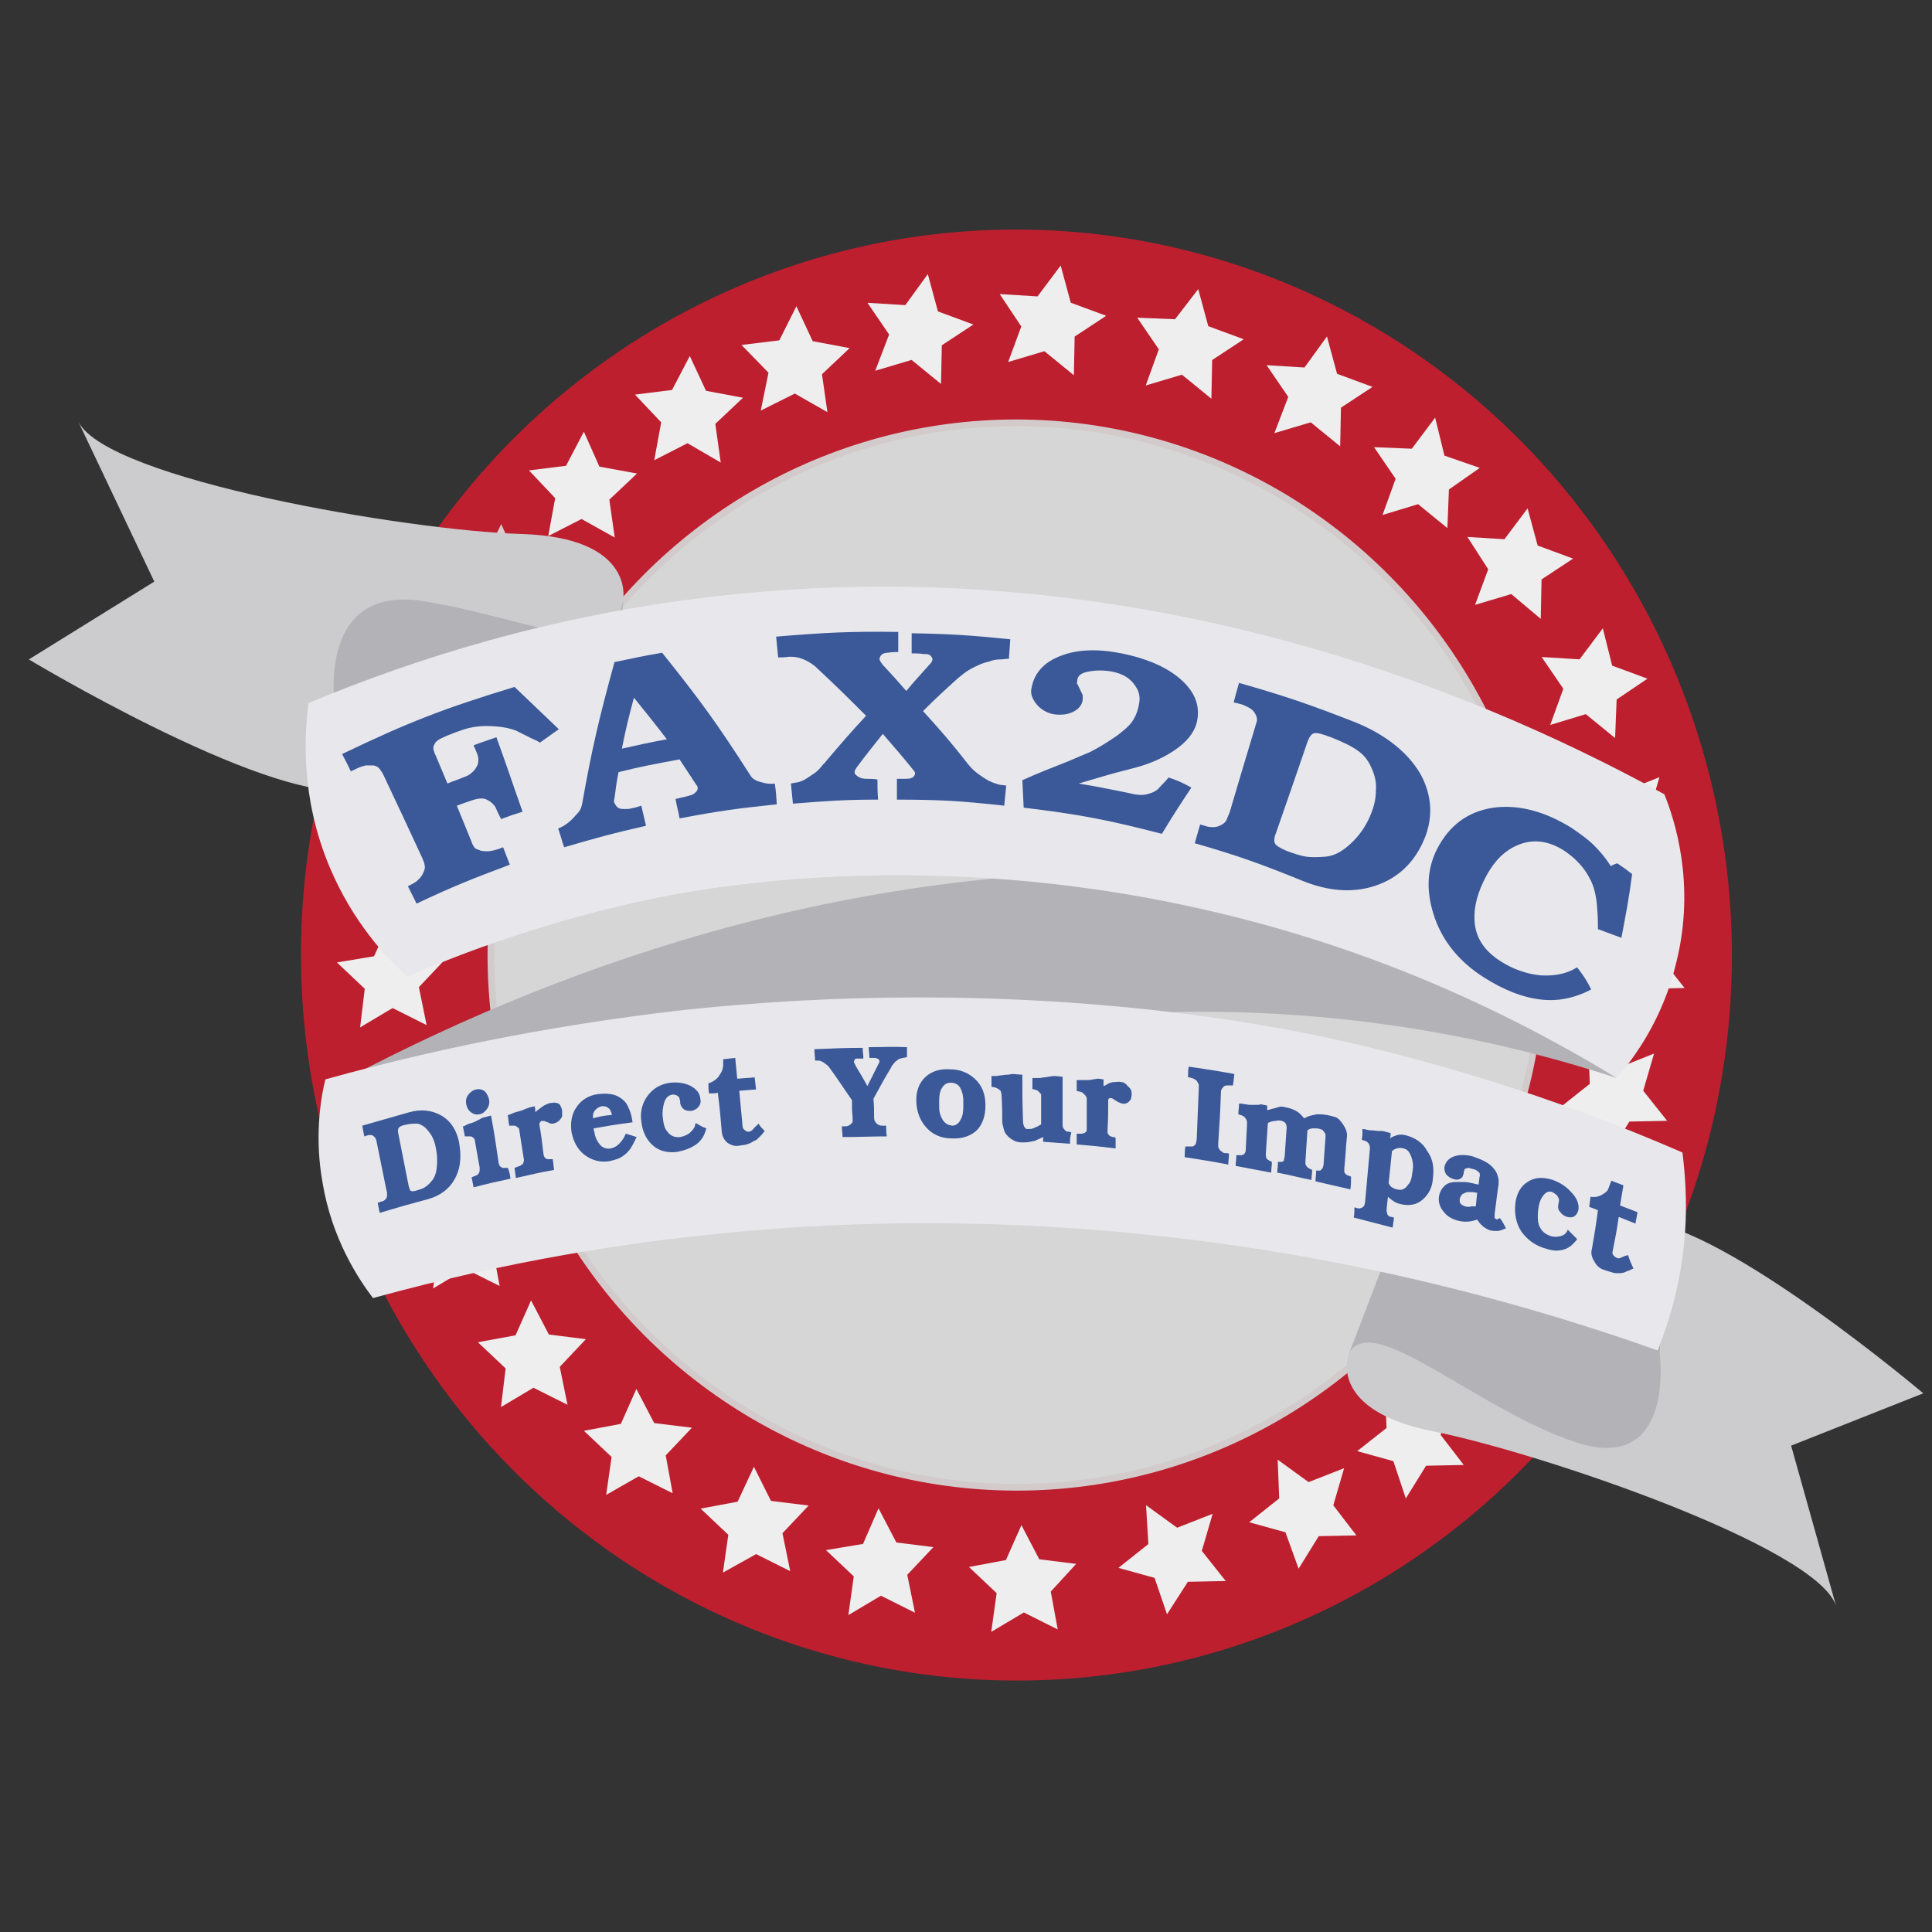 <?xml version="1.0" encoding="utf-8"?>
<!-- Generator: Adobe Illustrator 19.0.0, SVG Export Plug-In . SVG Version: 6.00 Build 0)  -->
<svg version="1.1" id="Layer_1" xmlns="http://www.w3.org/2000/svg" xmlns:xlink="http://www.w3.org/1999/xlink" x="0px" y="0px"
	 viewBox="-105 107 288 288" style="enable-background:new -105 107 288 288;" xml:space="preserve">
<rect x="-105" y="107" width="288" height="288" fill="#333333" stroke="none"/>
<style type="text/css">
	.st0{fill:#BD1F2F;stroke:#BD1F2F;stroke-miterlimit:10;}
	.st1{fill:#D6D6D6;stroke:#D3CBCB;stroke-miterlimit:10;}
	.st2{fill:#D8CCCC;stroke:#D7CCCC;stroke-miterlimit:10;}
	.st3{fill:#EEEEEE;stroke:#EEEEEE;stroke-miterlimit:10;}
	.st4{fill:#B3B3B7;}
	.st5{fill:#CCCCCE;}
	.st6{fill:#E8E8EC;}
	.st7{fill:#3B5999;}
</style>
<g>
	
		<ellipse transform="matrix(-3.083124e-002 -1 1 -3.083124e-002 -201.451 303.457)" class="st0" cx="46.4" cy="249.4" rx="107.6" ry="106.1"/>
	
		<ellipse transform="matrix(-3.083124e-002 -1 1 -3.083124e-002 -201.451 303.457)" class="st1" cx="46.4" cy="249.4" rx="79.3" ry="78.3"/>
</g>
<polygon class="st2" points="-38.7,279.9 -43.1,277.7 -47.3,280.1 -46.7,275.2 -50.3,271.8 -45.5,270.9 -43.4,266.3 -41.1,270.8 
	-36.3,271.4 -39.7,275 "/>
<polygon class="st2" points="134.5,284.2 133.1,289 136.2,292.9 131.3,293 128.6,297.2 127,292.5 122.3,291.2 126.2,288.1 
	126,283.1 130,286 "/>
<polygon class="st2" points="125.9,303.1 124.5,307.9 127.6,311.8 122.7,311.9 120,316.1 118.4,311.4 113.7,310.1 117.6,307 
	117.3,302 121.3,304.9 "/>
<polygon class="st2" points="-43.2,218.9 -42.3,214 -45.7,210.4 -40.8,209.8 -38.6,205.3 -36.5,209.9 -31.7,210.7 -35.3,214.1 
	-34.6,219.1 -38.8,216.7 "/>
<polygon class="st2" points="-49.6,239.2 -48.7,234.2 -52.1,230.7 -47.2,230.1 -45,225.6 -42.9,230.2 -38.1,231 -41.7,234.4 
	-41,239.4 -45.2,236.9 "/>
<polygon class="st2" points="-34.9,199.9 -34,195 -37.4,191.4 -32.5,190.8 -30.3,186.3 -28.2,190.9 -23.4,191.7 -27,195.1 
	-26.3,200.1 -30.5,197.7 "/>
<g>
	<polygon class="st3" points="-42.1,258.9 -46.5,256.7 -50.7,259.2 -50.1,254.2 -53.7,250.8 -48.9,250 -46.8,245.4 -44.5,249.8 
		-39.7,250.4 -43.1,254 	"/>
	<polygon class="st3" points="-31.2,297.8 -35.6,295.6 -39.8,298.1 -39.1,293.1 -42.7,289.7 -37.9,288.9 -35.9,284.3 -33.6,288.7 
		-28.8,289.3 -32.1,292.9 	"/>
	<polygon class="st3" points="-5.4,328.7 -9.8,326.5 -14,328.9 -13.3,324 -16.9,320.6 -12.1,319.7 -10.1,315.2 -7.8,319.6 
		-2.9,320.2 -6.3,323.8 	"/>
	<polygon class="st3" points="12.1,340.3 7.7,338.1 3.4,340.5 4.1,335.6 0.5,332.2 5.3,331.3 7.4,326.8 9.6,331.2 14.5,331.8 
		11.1,335.4 	"/>
	<polygon class="st3" points="30.7,346.5 26.3,344.3 22.1,346.8 22.8,341.8 19.2,338.4 24,337.6 26,333 28.3,337.4 33.1,338 
		29.7,341.6 	"/>
	<polygon class="st3" points="52,349 47.6,346.8 43.4,349.3 44.1,344.3 40.5,340.9 45.3,340 47.3,335.5 49.6,339.9 54.4,340.5 
		51.1,344.1 	"/>
	<polygon class="st3" points="-21.1,315.5 -25.5,313.3 -29.7,315.8 -29.1,310.8 -32.7,307.4 -27.8,306.5 -25.8,302 -23.5,306.4 
		-18.7,307 -22.1,310.6 	"/>
	<polygon class="st3" points="75,333.5 73.6,338.3 76.7,342.2 71.8,342.3 69.1,346.5 67.5,341.8 62.8,340.5 66.7,337.4 66.4,332.4 
		70.4,335.3 	"/>
	<polygon class="st3" points="94.6,326.7 93.2,331.5 96.2,335.4 91.3,335.5 88.7,339.7 87,335 82.3,333.7 86.2,330.6 86,325.6 
		90,328.5 	"/>
	<polygon class="st3" points="110.6,316.2 109.2,321 112.2,324.9 107.3,325 104.7,329.2 103.1,324.4 98.4,323.1 102.2,320.1 
		102,315.1 106,317.9 	"/>
	<polygon class="st3" points="140.8,264.9 139.4,269.7 142.5,273.6 137.6,273.7 135,277.9 133.3,273.2 128.6,271.9 132.5,268.8 
		132.3,263.8 136.3,266.7 	"/>
	<polygon class="st3" points="143.4,245.1 142,249.9 145.1,253.8 140.2,253.9 137.5,258.1 135.9,253.4 131.2,252.1 135.1,249 
		134.8,244 138.8,246.9 	"/>
	<polygon class="st3" points="141.6,223.7 140.2,228.5 143.3,232.4 138.4,232.5 135.7,236.7 134.1,232 129.4,230.7 133.3,227.6 
		133,222.6 137.1,225.5 	"/>
	<polygon class="st3" points="125.8,205.5 130.7,205.8 133.7,201.8 134.9,206.6 139.5,208.3 135.5,211 135.3,216 131.5,212.9 
		126.9,214.3 128.6,209.6 	"/>
	<polygon class="st3" points="114.7,187.6 119.5,187.9 122.5,183.9 123.8,188.7 128.4,190.4 124.3,193.1 124.2,198.2 120.4,195 
		115.7,196.4 117.4,191.8 	"/>
	<polygon class="st3" points="100.8,174.2 105.7,174.4 108.7,170.4 109.9,175.3 114.5,176.9 110.5,179.7 110.3,184.7 106.5,181.6 
		101.9,183 103.6,178.3 	"/>
	<polygon class="st3" points="65.5,154.9 70.4,155.1 73.4,151.2 74.7,156 79.3,157.7 75.2,160.4 75.1,165.4 71.3,162.3 66.6,163.7 
		68.3,159 	"/>
	<polygon class="st3" points="45,151.4 49.9,151.7 52.9,147.7 54.2,152.5 58.8,154.2 54.7,156.9 54.6,161.9 50.8,158.8 46.1,160.2 
		47.8,155.6 	"/>
	<polygon class="st3" points="25.3,152.7 30.2,153 33.1,149 34.4,153.8 39,155.5 34.9,158.2 34.8,163.2 31,160.1 26.3,161.5 
		28.1,156.8 	"/>
	<polygon class="st3" points="84.8,162 89.7,162.3 92.6,158.3 93.9,163.1 98.5,164.8 94.4,167.5 94.3,172.5 90.5,169.4 85.8,170.8 
		87.6,166.1 	"/>
	<polygon class="st3" points="9.1,167.3 10.1,162.4 6.6,158.8 11.5,158.2 13.7,153.8 15.8,158.3 20.6,159.2 17,162.6 17.7,167.5 
		13.5,165.1 	"/>
	<polygon class="st3" points="-22.6,186 -21.7,181.1 -25.1,177.5 -20.3,176.9 -18,172.5 -16,177 -11.1,177.9 -14.7,181.3 -14,186.2 
		-18.3,183.8 	"/>
	<polygon class="st3" points="-6.8,174.7 -5.9,169.8 -9.3,166.2 -4.5,165.6 -2.2,161.2 -0.1,165.7 4.7,166.6 1.1,170 1.8,175 
		-2.5,172.5 	"/>
</g>
<g>
	<path class="st4" d="M90.4,238.2c-5.7-0.6-11.6-1-17.6-1.2c-52.2-1.7-96.5,14.8-128.6,32.1c5.3,8,10.5,16.1,15.8,24.1
		c12.1-6.5,24.3-13,36.4-19.5c15-6.4,40.2-14.9,72.3-15.8c29-0.8,52.4,4.9,67.3,9.8c-7.8-7.2-15.5-14.3-23.3-21.5
		C105.3,243.5,97.9,240.8,90.4,238.2z"/>
	<path class="st5" d="M-12.1,196.3c0,0,1.7-9.2-15.2-9.7s-61.6-8.1-66-16.7l11.3,23.8l-18.7,11.6c0,0,34.6,20.8,47.5,19.5
		s33.6-12.3,33.6-12.3L-12.1,196.3z"/>
	<path class="st4" d="M-55,213.1c0,0-3.3-19,13-16.5c16.3,2.6,28.4,9.7,29.9-0.3l-2.2,35l-44-16L-55,213.1z"/>
	<path class="st6" d="M-59,211.8c-0.6,4.4-1.3,14,3.2,24.6c3.4,8,8.3,13.3,11.5,16.2c8.3-3.6,21-8.4,36.9-11.7
		c8.9-1.8,48.7-9.2,96.9,5.7c11.7,3.6,28.2,9.9,46.5,21.1c2.6-3,6.9-8.8,8.9-17.3c2.9-11.7-0.3-21.3-1.8-25
		C120.5,213,67.6,188,0.8,196C-23.1,198.8-43.2,205.2-59,211.8z"/>
	<g>
		<g>
			<path class="st7" d="M-21.7,215.7c-1.1,0.8-1.7,1.2-2.8,2c-0.5-0.3-0.7-0.4-1.2-0.6c-1-0.5-1.8-0.9-2.4-1.2
				c-0.8-0.3-1.7-0.5-2.8-0.6c-1.1-0.1-2.1-0.1-2.9,0c-0.9,0.1-1.8,0.3-2.8,0.7c-0.7,0.2-1,0.4-1.6,0.6c-0.5,0.2-0.9,0.4-1.3,0.6
				c-0.3,0.2-0.6,0.4-0.7,0.7c-0.2,0.3-0.2,0.5-0.2,0.7s0.1,0.4,0.2,0.7c0,0.1,0.1,0.2,0.1,0.2c0.7,1.7,1.1,2.6,1.8,4.3
				c0.9-0.4,1.4-0.5,2.3-0.9c0.6-0.2,1-0.4,1.3-0.7c0.3-0.2,0.6-0.6,0.8-1c0.2-0.3,0.2-0.7,0.2-1.1s-0.2-0.8-0.4-1.3
				c-0.1-0.3-0.2-0.4-0.3-0.7c1.3-0.5,2-0.7,3.4-1.2c1.6,4.4,2.3,6.6,3.9,11.1c-1.3,0.4-1.9,0.6-3.2,1.1c-0.2-0.4-0.3-0.6-0.5-1
				s-0.3-0.8-0.5-1c-0.3-0.4-0.8-0.8-1.4-1c-0.3-0.1-0.7-0.1-1.2,0s-1,0.3-1.6,0.5s-0.8,0.3-1.4,0.5c0.9,2.2,1.3,3.2,2.2,5.4
				c0.1,0.4,0.3,0.6,0.4,0.8c0.1,0.2,0.4,0.3,0.7,0.4c0.4,0.2,0.9,0.2,1.3,0.2c0.3,0,0.8-0.1,1.5-0.3c0.3-0.1,0.5-0.2,0.8-0.3
				c0.4,1,0.6,1.6,1,2.6c-5.6,2.1-8.4,3.2-13.9,5.8c-0.5-1-0.8-1.6-1.3-2.6c0.2-0.1,0.4-0.2,0.6-0.3c0.8-0.4,1.4-1,1.7-1.7
				c0.2-0.4,0.3-0.8,0.2-1.1c0-0.3-0.2-0.7-0.4-1.2c-2.3-5-3.5-7.5-5.8-12.4c-0.2-0.4-0.4-0.6-0.6-0.9c-0.2-0.2-0.6-0.4-0.9-0.4
				c-0.4,0-0.7,0-1.1,0c-0.3,0.1-0.8,0.2-1.4,0.5c-0.3,0.2-0.5,0.2-0.8,0.4c-0.5-1.1-0.8-1.6-1.3-2.6c10-4.8,15.2-6.8,25.7-10
				C-25.6,212-24.3,213.2-21.7,215.7z"/>
			<path class="st7" d="M10.8,226.9c-5.8,0.6-8.7,1-14.5,2.1c-0.2-1.2-0.4-1.7-0.6-2.9c0.5-0.1,0.8-0.2,1.3-0.3
				c0.4-0.1,0.8-0.2,1.1-0.3c0.3-0.1,0.5-0.3,0.7-0.5c0.2-0.2,0.2-0.4,0.2-0.6c0-0.1-0.1-0.3-0.2-0.4c-1-1.5-1.5-2.3-2.5-3.8
				c-3.7,0.7-5.5,1-9.1,1.9c-0.3,1.6-0.4,2.3-0.6,3.9c-0.1,0.3-0.1,0.6,0,0.7c0.1,0.2,0.2,0.4,0.4,0.6c0.2,0.2,0.5,0.3,1,0.3
				s0.8,0,1.1-0.1c0.6-0.1,0.9-0.2,1.5-0.4c0.3,1.2,0.4,1.8,0.7,3c-4.9,1.1-7.4,1.8-12.2,3.2c-0.4-1.1-0.5-1.7-0.9-2.8
				c0.8-0.3,1.5-0.8,2.1-1.4c0.4-0.4,0.7-0.8,1-1.1c0.3-0.4,0.4-0.8,0.5-1.3c1.5-8.4,2.5-12.6,4.8-21c2.8-0.6,4.2-0.9,7.1-1.4
				c5.7,7.1,8.3,10.7,13.1,18.2c0.2,0.3,0.4,0.6,0.7,0.7c0.2,0.2,0.6,0.3,1,0.4c0.6,0.2,1.3,0.3,2,0.2
				C10.7,225.1,10.7,225.7,10.8,226.9z M-5.6,217.2c-1.9-2.5-2.9-3.7-4.9-6.2c-0.8,3-1.2,4.6-1.8,7.6C-9.6,218-8.3,217.7-5.6,217.2z
				"/>
			<path class="st7" d="M44.7,227.1c-6.4-0.7-9.6-0.9-16-0.9c0-1.2,0-1.9,0-3.1c0.5,0,0.8,0,1.3,0c0.6,0,1.1-0.1,1.3-0.5
				c0.1-0.1,0.1-0.2,0.1-0.3c0-0.1,0-0.2-0.1-0.3s-0.2-0.3-0.3-0.4c-1.7-2.1-2.6-3.1-4.4-5.2c-1.6,2-2.4,3-3.9,5
				c-0.2,0.3-0.3,0.5-0.3,0.7c0,0.1,0,0.3,0.1,0.3c0.4,0.5,1,0.7,1.7,0.7c0.6,0,1,0,1.6,0.1c0,1.2,0,1.8,0.1,3
				c-5.1,0-7.6,0.2-12.7,0.6c-0.1-1.2-0.2-1.8-0.3-3c0.4-0.1,0.6-0.1,1.1-0.2c0.3-0.1,0.6-0.2,0.8-0.3c0.2-0.1,0.7-0.4,1.4-0.9
				c0.5-0.3,0.9-0.7,1.3-1.2c0.2-0.3,0.5-0.5,0.7-0.8c2.3-2.7,3.5-4.1,5.9-6.7c-2.8-2.8-4.2-4.2-7.2-7c-0.2-0.2-0.4-0.4-0.7-0.6
				c-0.4-0.3-0.9-0.6-1.4-0.8c-0.5-0.2-0.8-0.3-1-0.3c-0.3-0.1-0.7-0.1-1.2-0.1c-0.6,0.1-1,0.1-1.6,0.1c-0.1-1.2-0.2-1.8-0.3-3.1
				c7.3-0.6,10.9-0.8,18.2-0.7c0,1.2,0,1.8,0,3c-0.6,0-0.9,0-1.5,0.1c-0.6,0-1,0.2-1.2,0.6c0,0.1-0.1,0.2-0.1,0.3
				c0,0.2,0.1,0.3,0.2,0.5c0,0,0.1,0.1,0.2,0.3c1.5,1.6,2.2,2.4,3.6,4c1.4-1.7,2.2-2.5,3.7-4.2c0.1-0.2,0.2-0.3,0.2-0.5
				c0-0.1,0-0.2-0.1-0.3c-0.1-0.2-0.2-0.3-0.4-0.4s-0.5-0.1-0.8-0.1c-0.7-0.1-1.1-0.1-1.8-0.1c0-1.2,0-1.8,0-3
				c5.9,0.1,8.8,0.3,14.7,0.9c-0.1,1.2-0.1,1.8-0.2,2.9c-0.5,0-0.8,0.1-1.3,0.1c-0.6,0-1.1,0.1-1.6,0.3c-0.4,0.1-0.8,0.2-1.3,0.4
				c-0.7,0.3-1.3,0.6-1.8,0.9c-0.5,0.3-1,0.7-1.6,1.2c-2.1,1.9-3.2,2.9-5.2,4.9c2.8,3.1,4.2,4.7,6.7,7.9c0.4,0.5,0.8,0.9,1.3,1.3
				c0.4,0.3,0.8,0.6,1.3,0.9c0.6,0.4,1.4,0.7,2.2,0.9c0.4,0,0.6,0.1,0.9,0.1C44.9,225.2,44.8,225.9,44.7,227.1z"/>
			<path class="st7" d="M72.6,224.4c-1.8,2.7-2.7,4.1-4.4,6.9c-8.1-2.1-12.3-2.9-20.6-3.9c-0.1-1.6-0.1-2.4-0.2-4.1
				c2.7-1.2,4-1.7,6.8-2.8c1.2-0.5,2.3-1,3.3-1.4c1.4-0.7,2.8-1.6,4.1-2.5c0.9-0.7,1.6-1.3,2-1.8c0.6-0.8,1-1.7,1.2-2.9
				c0.2-1,0-1.9-0.6-2.7c-0.7-1.1-1.9-1.8-3.5-2.1c-1.2-0.2-2.3-0.2-3.4,0c-1.1,0.2-1.6,0.6-1.7,1.2c0,0.2,0,0.4-0.1,0.5
				c0.3,0.5,0.4,0.8,0.7,1.4c0.1,0.2,0.2,0.4,0.2,0.5c0,0.2,0,0.3,0,0.6c-0.1,0.8-0.6,1.4-1.4,1.8c-0.8,0.4-1.7,0.5-2.7,0.4
				s-1.9-0.6-2.6-1.3c-0.7-0.8-1-1.5-1-2.2c0.3-2.5,1.8-4.3,4.6-5.3c2.4-0.9,5.4-1,8.9-0.3s6.4,1.9,8.5,3.6c2.4,2,3.3,4.2,2.7,6.7
				c-0.4,1.6-1.6,3-3.4,4.2c-1.8,1.2-3.9,2.1-6.4,2.7c-3.2,0.8-4.7,1.3-7.8,2.2c3,0.5,4.4,0.8,7.4,1.4c0.8,0.2,1.4,0.3,1.9,0.3
				s1-0.1,1.5-0.3c0.4-0.1,0.6-0.3,0.8-0.4c0.2-0.1,0.4-0.4,0.7-0.7c0.5-0.5,0.7-0.7,1.1-1.2C70.7,223.4,71.3,223.7,72.6,224.4z"/>
			<path class="st7" d="M107,232.8c-1.6,3.3-4.1,5.4-7.5,6.4c-3.2,0.9-6.5,0.6-10.1-0.8c-6.4-2.6-9.7-3.8-16.3-5.7
				c0.3-1.1,0.5-1.7,0.8-2.8c0.3,0.1,0.4,0.1,0.7,0.2c0.5,0.2,1,0.2,1.3,0.2c0.4,0,0.7-0.1,1.1-0.3c0.4-0.2,0.6-0.4,0.8-0.7
				c0.1-0.3,0.3-0.7,0.5-1.2c1.6-5.4,2.4-8.1,4-13.4c0.2-0.5,0-1.1-0.4-1.6c-0.2-0.3-0.5-0.5-0.9-0.7s-0.8-0.4-1.3-0.5
				c-0.3-0.1-0.5-0.1-0.8-0.2c0.3-1.2,0.5-1.8,0.8-2.9c7,2,10.5,3.2,17.4,5.9c4.4,1.8,7.7,4.4,9.6,7.6
				C108.6,225.7,108.7,229.3,107,232.8z M99.5,221.6c-0.5-1.2-1.2-2.1-2.1-2.7c-0.8-0.6-2.2-1.3-4-2c-1.3-0.5-2.1-0.7-2.5-0.6
				s-0.7,0.5-1,1.3c-1.9,5.5-2.8,8.2-4.7,13.6c-0.3,0.7-0.3,1.3-0.1,1.6s0.7,0.6,1.6,1c1.3,0.5,2.3,0.8,3,0.9c0.7,0.1,1.7,0.1,2.9,0
				c1.2-0.1,2.4-0.7,3.7-1.9s2.3-2.6,3-4.3c0.5-1.2,0.8-2.4,0.8-3.6C100.2,223.8,100,222.7,99.5,221.6z"/>
			<path class="st7" d="M132.2,254.5c-2.5,1.3-5,1.8-7.5,1.5c-2.7-0.3-5.5-1.4-8.5-3.3c-3.6-2.3-6-5.2-7.3-8.8
				c-1.3-3.7-1.3-7.1,0.3-10.3c1.8-3.5,4.5-5.6,8.4-6.2c3.7-0.5,7.7,0.5,11.8,3.1c1.3,0.9,2.4,1.7,3.2,2.5c0.8,0.8,1.7,1.8,2.5,3.1
				c0.4-0.2,0.6-0.3,1-0.4c0.9,0.6,1.3,0.9,2.2,1.6c-0.5,3.8-0.9,5.8-1.6,9.5c-1.4-0.5-2.1-0.8-3.5-1.3c0-1.2,0-1.7-0.1-2.9
				c-0.1-1.8-0.4-3.4-1.2-4.8c-0.8-1.5-2-2.8-3.6-3.9c-2.4-1.6-4.8-1.9-7.1-0.9c-1.9,0.8-3.4,2.3-4.6,4.5c-1.3,2.4-1.9,4.6-1.8,6.6
				c0.1,2.6,1.4,4.6,3.9,6.2c1.9,1.2,3.9,1.9,6,2.1c2,0.1,3.8-0.2,5.4-1.2C131.1,252.5,131.5,253.1,132.2,254.5z"/>
		</g>
	</g>
	<g>
		<g>
			<path class="st5" d="M96,309c0,0-3.1,8.3,12.8,11.4c15.9,3.2,57.1,17.2,59.9,26l-6.7-23.9l19.7-7.8c0,0-29.3-24.8-41.9-25.7
				s-34,6.1-34,6.1L96,309z"/>
			<path class="st4" d="M142.4,308.6c0,0,2.5,18.3-12.5,13.4c-15-5-30.8-20.1-33.9-13l10.9-28.4l36.2,17.9L142.4,308.6z"/>
		</g>
		<path class="st6" d="M-56.5,267.9c-0.8,3.3-1.6,8.9-0.4,15.5c1.4,8.3,5.3,14.2,7.5,17.1c20.4-5.6,38.2-8.3,51.6-9.6
			c16.5-1.7,50.7-3.8,92.9,4.5c19.4,3.8,35.4,8.8,47,12.9c1.7-4.2,3.6-10.3,4.1-17.8c0.3-4.5,0-8.4-0.4-11.7
			c-20-8.7-38-13.8-52-16.9c-8.6-1.9-47-9.9-98.1-4.2C-19.5,259.5-37.1,262.5-56.5,267.9z"/>
		<g>
			<g>
				<path class="st7" d="M-36.5,277.7c0.3,2,0.1,3.7-0.8,5.2c-0.8,1.4-2.1,2.3-3.7,2.8c-3,0.8-4.4,1.2-7.4,2.1
					c-0.1-0.6-0.2-0.9-0.3-1.5c0.1,0,0.2-0.1,0.3-0.1c0.2-0.1,0.4-0.1,0.6-0.2c0.1-0.1,0.3-0.2,0.4-0.4c0.1-0.2,0.1-0.4,0.1-0.5
					c0-0.2,0-0.4-0.1-0.7c-0.6-3-0.9-4.4-1.5-7.4c-0.1-0.3-0.2-0.5-0.5-0.7c-0.1-0.1-0.3-0.1-0.4-0.1c-0.2,0-0.3,0-0.6,0.1
					c-0.1,0-0.2,0.1-0.3,0.1c-0.1-0.6-0.2-1-0.3-1.6c2.8-0.8,4.2-1.2,7-2c1.8-0.5,3.4-0.3,4.8,0.5
					C-37.8,274.1-36.8,275.6-36.5,277.7z M-41.6,275.1c-0.5-0.4-0.9-0.6-1.3-0.6c-0.4,0-1,0-1.8,0.2c-0.5,0.1-0.8,0.3-0.9,0.5
					c-0.1,0.2-0.1,0.5,0,0.9c0.6,3,0.9,4.6,1.5,7.6c0.1,0.4,0.2,0.7,0.3,0.8s0.4,0.1,0.8,0c0.6-0.2,1-0.3,1.3-0.5s0.6-0.4,1-0.9
					c0.4-0.4,0.7-1.1,0.8-2c0.1-0.9,0.1-1.8-0.1-2.8c-0.1-0.7-0.3-1.3-0.6-1.9C-40.9,275.9-41.2,275.5-41.6,275.1z"/>
				<path class="st7" d="M-28.9,282.7c-2.2,0.5-3.3,0.7-5.5,1.3c-0.1-0.6-0.2-0.9-0.3-1.5c0.2-0.1,0.3-0.1,0.5-0.2
					c0.2-0.1,0.3-0.1,0.4-0.2s0.2-0.2,0.2-0.3c0.1-0.1,0.1-0.3,0.1-0.4c0-0.1,0-0.3,0-0.4c-0.3-1.5-0.4-2.3-0.7-3.9
					c0-0.3-0.2-0.5-0.4-0.6c-0.1-0.1-0.2-0.1-0.3-0.1c-0.1,0-0.2,0-0.4,0c-0.2,0-0.2,0-0.4,0c-0.1-0.6-0.2-0.9-0.3-1.5
					c0.2,0,0.3-0.1,0.5-0.2c0.2-0.1,0.4-0.2,0.8-0.3c0.4-0.1,0.7-0.3,0.9-0.4c0.3-0.1,0.5-0.3,0.8-0.4c0.5-0.1,0.7-0.2,1.2-0.3
					c0.5,2.7,0.7,4.1,1.1,6.8c0,0.3,0.1,0.4,0.1,0.5c0,0.1,0.1,0.2,0.2,0.3s0.2,0.1,0.3,0.2c0.1,0,0.2,0,0.4,0c0.2,0,0.3,0,0.4,0
					C-29,281.8-29,282.1-28.9,282.7z M-32.1,270.9c0.1,0.5,0,1-0.3,1.4s-0.6,0.7-1.1,0.8c-0.5,0.1-0.9,0-1.3-0.3s-0.6-0.7-0.7-1.2
					s0-1,0.3-1.4c0.3-0.4,0.7-0.7,1.2-0.8s0.9,0,1.3,0.3C-32.4,270.1-32.2,270.4-32.1,270.9z"/>
				<path class="st7" d="M-21.2,272.7c0,0.3,0,0.5,0,0.7c-0.1,0.2-0.2,0.4-0.4,0.6c-0.1,0.1-0.2,0.2-0.4,0.3
					c-0.1,0.1-0.3,0.1-0.5,0.2c-0.1,0-0.2,0-0.3,0c-0.1,0-0.2,0-0.3-0.1c-0.3-0.1-0.5-0.2-0.8-0.3c-0.1,0-0.2,0-0.3,0h-0.1
					c0,0-0.1,0-0.1,0.1c-0.1,0.1-0.2,0.2-0.2,0.4c0.3,1.7,0.4,2.6,0.6,4.3c0,0.2,0.1,0.4,0.1,0.5c0.1,0.1,0.2,0.3,0.3,0.3
					c0.1,0.1,0.2,0.1,0.3,0.1c0.1,0,0.2,0,0.3,0c0.2,0,0.2,0,0.4,0c0.1,0.6,0.1,1,0.2,1.6c-2.3,0.4-3.4,0.7-5.7,1.2
					c-0.1-0.6-0.1-0.9-0.2-1.5c0.2-0.1,0.3-0.1,0.5-0.2c0.1,0,0.2-0.1,0.3-0.1c0.1,0,0.1-0.1,0.3-0.2s0.2-0.2,0.2-0.3
					c0.1-0.1,0.1-0.3,0.1-0.4c-0.3-1.8-0.4-2.7-0.7-4.5c0-0.1,0-0.2-0.1-0.2c0-0.1-0.1-0.1-0.2-0.2c-0.1-0.1-0.2-0.1-0.3-0.2
					c-0.1,0-0.3,0-0.5,0s-0.2,0-0.4,0c-0.1-0.6-0.1-0.9-0.2-1.6c0.2,0,0.4-0.1,0.6-0.2c0.2-0.1,0.5-0.2,0.9-0.3s0.7-0.2,0.9-0.3
					c0.2-0.1,0.5-0.2,0.8-0.3s0.5-0.1,0.8-0.2c0.1,0.4,0.1,0.6,0.1,0.9c0.2-0.2,0.3-0.3,0.6-0.5c0.3-0.2,0.6-0.5,0.9-0.6
					c0.4-0.2,0.7-0.3,1-0.3c0.4-0.1,0.8,0,1.1,0.2C-21.4,271.9-21.2,272.3-21.2,272.7z"/>
				<path class="st7" d="M-10.1,276.5c-0.2,0.4-0.3,0.6-0.5,1c-0.4,0.8-0.9,1.4-1.5,1.8c-0.5,0.4-1.2,0.6-2.1,0.8
					c-1.3,0.2-2.5-0.1-3.6-0.9s-1.7-2-2-3.4c-0.2-1.4,0-2.7,0.7-3.7c0.7-1.1,1.8-1.8,3.2-2c0.9-0.1,1.7-0.1,2.4,0.1
					c0.7,0.2,1.3,0.6,1.8,1.2c0.2,0.3,0.4,0.7,0.6,1.2s0.3,1.1,0.4,1.7c-2.3,0.3-3.5,0.5-5.8,0.9c0,0.2,0,0.3,0.1,0.5
					c0.1,0.8,0.4,1.4,0.8,1.9s1,0.7,1.6,0.6c0.5-0.1,0.9-0.3,1.3-0.7c0.3-0.3,0.6-0.7,0.8-1.1c0.1-0.2,0.1-0.3,0.2-0.4
					C-11,276.2-10.7,276.3-10.1,276.5z M-13.8,273.2c0-0.1,0-0.2-0.1-0.4c-0.1-0.3-0.2-0.5-0.5-0.7s-0.6-0.2-0.9-0.2
					c-0.3,0.1-0.6,0.2-0.9,0.5c-0.2,0.2-0.4,0.5-0.4,0.9c0,0.1,0,0.2,0,0.4C-15.5,273.4-14.9,273.3-13.8,273.2z"/>
				<path class="st7" d="M0.3,275.2c-0.1,0.2-0.1,0.4-0.2,0.6c-0.3,0.9-0.9,1.6-1.8,2.1c-0.7,0.4-1.4,0.6-2.3,0.8
					c-1.4,0.2-2.6-0.1-3.5-0.8c-1-0.8-1.7-2-1.9-3.7c-0.2-1.4,0.1-2.7,0.9-3.8c0.8-1.1,1.9-1.8,3.4-2c1.1-0.1,2,0,2.9,0.4
					c1,0.5,1.5,1.1,1.6,2c0.1,0.5,0,0.9-0.3,1.2c-0.2,0.3-0.6,0.5-1,0.6c-0.4,0-0.8,0-1.1-0.2c-0.3-0.2-0.5-0.5-0.6-0.9
					c0-0.3,0-0.4-0.1-0.7c0-0.2-0.2-0.4-0.4-0.5c-0.3-0.1-0.5-0.2-0.8-0.1c-0.5,0.1-0.9,0.5-1.1,1.2c-0.2,0.7-0.3,1.4-0.2,2.2
					c0.1,1,0.3,1.7,0.7,2.1c0.4,0.6,1.1,0.9,1.9,0.8c0.5-0.1,1-0.3,1.4-0.6c0.4-0.4,0.7-0.7,0.8-1.1c0-0.2,0.1-0.3,0.1-0.4
					C-0.6,274.8-0.3,275,0.3,275.2z"/>
				<path class="st7" d="M9,275.6c-0.2,0.2-0.3,0.4-0.5,0.6s-0.4,0.4-0.6,0.6c-0.1,0.1-0.3,0.2-0.7,0.4c-0.3,0.2-0.6,0.3-0.9,0.4
					s-0.7,0.1-1.2,0.2c-0.6,0.1-1.1-0.1-1.6-0.4c-0.5-0.4-0.8-0.9-0.9-1.6c-0.2-2.4-0.3-3.6-0.6-5.9C1.5,270,1.2,270,0.7,270
					c-0.1-0.6-0.1-0.9-0.1-1.5c0.6-0.2,1.1-0.5,1.5-1c0.2-0.3,0.4-0.6,0.5-0.8c0.1-0.3,0.2-0.6,0.2-0.9c0-0.3,0-0.5,0-0.9
					c0.7-0.1,1.1-0.1,1.8-0.2c0.1,1.2,0.2,1.9,0.3,3.1c1-0.1,1.6-0.1,2.6-0.2c0.1,0.7,0.1,1.1,0.2,1.8c-1,0.1-1.5,0.1-2.5,0.2
					c0.2,2.1,0.3,3.2,0.5,5.3c0,0.3,0.2,0.5,0.5,0.7c0.1,0.1,0.3,0.1,0.4,0.1c0.2,0,0.4-0.1,0.6-0.3c0.3-0.4,0.5-0.5,0.9-0.9
					C8.3,274.9,8.5,275.1,9,275.6z"/>
				<path class="st7" d="M30.2,264.6c-0.2,0-0.4,0.1-0.6,0.1c-0.1,0-0.3,0.1-0.4,0.1c-0.1,0-0.3,0.1-0.5,0.3
					c-0.2,0.1-0.4,0.3-0.5,0.5c-0.1,0.1-0.3,0.3-0.4,0.6c-1.1,1.8-1.6,2.8-2.6,4.6c0.1,1.1,0.1,1.6,0.1,2.7c0,0.2,0,0.4,0.1,0.6
					s0.2,0.3,0.3,0.4c0.2,0.2,0.5,0.3,0.8,0.3c0.2,0,0.3,0,0.6,0c0,0.6,0,1,0.1,1.6c-2.6,0-3.9,0.1-6.6,0.1c0-0.6-0.1-0.9-0.1-1.6
					c0.1,0,0.2,0,0.4,0c0.2,0,0.4,0,0.6-0.1c0.2-0.1,0.3-0.2,0.4-0.3s0.2-0.2,0.2-0.3c0-0.1,0-0.2,0-0.4c0-0.1,0-0.1,0-0.2
					c-0.1-1-0.1-1.6-0.1-2.6c-1.4-2-2-3-3.4-4.9c-0.1-0.2-0.3-0.3-0.4-0.4s-0.3-0.2-0.4-0.3c-0.2-0.1-0.3-0.2-0.4-0.2
					c-0.2-0.1-0.3-0.1-0.5-0.1s-0.2,0-0.4,0c0-0.7-0.1-1-0.1-1.7c2.9-0.1,4.3-0.2,7.2-0.2c0,0.6,0.1,1,0.1,1.6c-0.2,0-0.4,0-0.6,0
					c-0.1,0-0.2,0-0.2,0c-0.1,0-0.2,0-0.3,0c-0.1,0-0.1,0.1-0.2,0.2c-0.1,0.1-0.1,0.2-0.1,0.3s0,0.2,0.1,0.2c0,0.1,0.1,0.2,0.1,0.3
					c0.7,1.2,1.1,1.8,1.8,3.1c0.7-1.4,1-2,1.7-3.4c0.1-0.1,0.1-0.2,0.1-0.3c0-0.1,0-0.2-0.1-0.2c0-0.1-0.1-0.1-0.2-0.2
					c-0.1,0-0.2-0.1-0.4-0.1c-0.1,0-0.1,0-0.2,0c-0.2,0-0.4,0-0.6,0c0-0.6-0.1-1-0.1-1.6c2.3,0,3.4-0.1,5.7,0
					C30.2,263.6,30.2,263.9,30.2,264.6z"/>
				<path class="st7" d="M41.9,271.8c0,1.5-0.4,2.7-1.2,3.6c-0.9,0.9-2.2,1.4-3.9,1.3c-1.5,0-2.8-0.6-3.7-1.6s-1.4-2.2-1.5-3.7
					c-0.1-1.7,0.4-3,1.4-3.9c0.9-0.8,2.1-1.2,3.6-1.1c1.5,0,2.7,0.5,3.7,1.4C41.4,268.8,41.9,270.1,41.9,271.8z M38.6,272
					c0-0.3,0-0.5,0-0.9c0-0.8-0.2-1.5-0.5-2s-0.8-0.7-1.4-0.7c-0.6,0-1,0.3-1.3,0.8s-0.4,1.1-0.4,1.9c0,0.4,0,0.5,0,0.9
					c0,0.8,0.2,1.4,0.5,1.9c0.4,0.6,0.8,0.8,1.4,0.9c0.6,0,1-0.3,1.3-0.9C38.5,273.4,38.6,272.7,38.6,272z"/>
				<path class="st7" d="M54.5,277.5c-1.6-0.1-2.4-0.2-4-0.3c0-0.3,0-0.4,0-0.7c-0.4,0.2-0.7,0.3-1.1,0.5c-0.1,0.1-0.4,0.1-0.8,0.2
					c-0.4,0.1-0.9,0.1-1.2,0.1c-0.5,0-1-0.1-1.3-0.3c-0.4-0.2-0.8-0.5-1.1-0.9c-0.2-0.2-0.3-0.5-0.4-0.9c-0.1-0.4-0.2-0.7-0.2-1.1
					c0-1.5,0-2.2-0.1-3.7c0-0.2,0-0.4-0.1-0.6c0-0.2-0.1-0.3-0.3-0.4c-0.1-0.1-0.2-0.1-0.3-0.2c-0.1,0-0.2-0.1-0.3-0.1
					c-0.2,0-0.3-0.1-0.5-0.1c0-0.6,0-0.9,0-1.6c0.1,0,0.3,0,0.6,0s0.6-0.1,0.9-0.1c0.5-0.1,0.8-0.1,0.9-0.1c0.3,0,0.5-0.1,0.7-0.1
					c0.6,0,0.9,0.1,1.5,0.1c0,2.8,0,4.1,0.1,6.9c0,0.4,0.1,0.7,0.2,0.9c0.1,0.1,0.2,0.2,0.3,0.3c0.1,0,0.2,0,0.3,0
					c0.2,0,0.5,0,0.7-0.1c0.2-0.1,0.5-0.2,0.7-0.3s0.3-0.2,0.5-0.3c0-1.6,0-2.4,0-4c0-0.1,0-0.3,0-0.4c0-0.1-0.1-0.2-0.2-0.3
					c-0.1-0.1-0.2-0.2-0.3-0.3c-0.1-0.1-0.3-0.1-0.5-0.2c-0.1,0-0.2,0-0.3-0.1c0-0.6,0-0.9,0-1.6c0.4,0,0.6,0,0.8,0s0.5,0,0.9-0.1
					c0.4,0,0.6-0.1,0.7-0.1c0.2,0,0.5-0.1,0.9-0.1c0.5,0,0.7,0.1,1.2,0.1c0,2.9,0,4.3,0,7.2c0,0.2,0,0.3,0.1,0.4
					c0,0.1,0.1,0.2,0.2,0.3c0.1,0.2,0.3,0.3,0.6,0.3c0.2,0,0.3,0.1,0.4,0.1C54.5,276.6,54.5,276.9,54.5,277.5z"/>
				<path class="st7" d="M63.7,270.1c0,0.3-0.1,0.5-0.1,0.7c-0.1,0.2-0.2,0.3-0.4,0.5c-0.1,0.1-0.2,0.1-0.4,0.2
					c-0.2,0-0.3,0.1-0.5,0c-0.1,0-0.2,0-0.3-0.1c-0.1,0-0.2-0.1-0.3-0.1c-0.3-0.2-0.5-0.3-0.8-0.5c-0.1-0.1-0.2-0.1-0.3-0.1
					s-0.1,0-0.1,0h-0.1c-0.2,0.1-0.2,0.2-0.2,0.3c0,1.7,0,2.6-0.1,4.3c0,0.2,0,0.4,0,0.5s0.1,0.3,0.2,0.4c0.1,0.1,0.2,0.2,0.3,0.2
					s0.2,0.1,0.3,0.1c0.2,0,0.2,0,0.4,0.1c0,0.6,0,1,0,1.6c-2.3-0.3-3.5-0.4-5.8-0.6c0-0.6,0-0.9,0-1.6c0.2,0,0.3,0,0.5,0
					s0.2,0,0.3,0s0.2-0.1,0.3-0.1s0.2-0.1,0.3-0.2s0.1-0.2,0.1-0.4c0-1.8,0-2.7,0-4.5c0-0.1,0-0.2-0.1-0.3c0-0.1-0.1-0.2-0.2-0.3
					c-0.1-0.1-0.2-0.2-0.3-0.3c-0.1-0.1-0.3-0.1-0.5-0.2c-0.2,0-0.2,0-0.4-0.1c0-0.6,0-1,0-1.6c0.2,0,0.4,0,0.6,0c0.2,0,0.5,0,0.9,0
					s0.7,0,0.9-0.1c0.3,0,0.5-0.1,0.8-0.1s0.5,0.1,0.8,0.1c0,0.4,0,0.6,0,1c0.3-0.1,0.4-0.2,0.6-0.3c0.3-0.2,0.7-0.3,1-0.3
					c0.4,0,0.7-0.1,1,0c0.4,0,0.7,0.2,1,0.6C63.6,269.3,63.7,269.6,63.7,270.1z"/>
				<path class="st7" d="M78.8,268.8c-0.2,0-0.3,0-0.5,0c-0.1,0-0.3,0-0.4,0c-0.2,0-0.4,0.1-0.5,0.2c-0.1,0.1-0.2,0.2-0.3,0.4
					c-0.1,0.1-0.1,0.3-0.1,0.5c-0.1,3-0.2,4.5-0.4,7.5c0,0.2,0,0.4,0,0.6c0.1,0.2,0.2,0.4,0.3,0.5s0.3,0.2,0.4,0.3
					c0.1,0.1,0.3,0.1,0.5,0.1s0.3,0,0.4,0.1c0,0.6-0.1,1-0.1,1.6c-2.6-0.5-3.9-0.7-6.5-1.1c0-0.6,0-0.9,0.1-1.6c0.2,0,0.3,0,0.5,0
					s0.4,0,0.5,0c0.2,0,0.3-0.1,0.4-0.2c0.1-0.1,0.2-0.2,0.2-0.4c0-0.1,0.1-0.3,0.1-0.6c0.1-3,0.2-4.5,0.3-7.4c0-0.3,0-0.5,0-0.6
					s-0.1-0.2-0.2-0.4c-0.1-0.2-0.2-0.3-0.4-0.4c-0.2-0.1-0.3-0.2-0.5-0.2c-0.2-0.1-0.3-0.1-0.5-0.1c0-0.6,0-1,0.1-1.6
					c2.7,0.4,4.1,0.6,6.8,1.1C78.9,267.9,78.9,268.2,78.8,268.8z"/>
				<path class="st7" d="M96.3,284.3c-2.1-0.5-3.1-0.7-5.2-1.2c0-0.6,0.1-0.9,0.1-1.6c0.1,0,0.2,0,0.4,0s0.3,0,0.4-0.2
					c0.1-0.1,0.2-0.2,0.2-0.3s0.1-0.2,0.1-0.4c0.1-1.7,0.2-2.5,0.3-4.2c0-0.2,0-0.4-0.1-0.5c-0.1-0.1-0.2-0.3-0.3-0.4
					c-0.1-0.1-0.2-0.1-0.4-0.2c-0.3-0.1-0.7-0.1-1-0.1s-0.7,0.1-0.9,0.3c-0.1,1.8-0.2,2.7-0.3,4.6c0,0.2,0,0.3,0,0.4
					c0,0.1,0.1,0.2,0.2,0.4c0.1,0.1,0.2,0.2,0.4,0.3s0.2,0.1,0.4,0.2c0,0.6-0.1,0.9-0.1,1.5c-2-0.4-3-0.7-5.1-1.1
					c0-0.6,0.1-0.9,0.1-1.6c0.2,0,0.2,0,0.4,0c0.1,0,0.2,0,0.2,0c0.1,0,0.1-0.1,0.2-0.1c0.1-0.1,0.1-0.1,0.1-0.2s0-0.2,0.1-0.4
					c0.1-1.8,0.2-2.7,0.3-4.4c0-0.2,0-0.3-0.1-0.5c0-0.1-0.1-0.2-0.2-0.3c-0.1-0.1-0.2-0.1-0.4-0.2c-0.3-0.1-0.6-0.1-1,0
					c-0.4,0-0.7,0.1-1.1,0.3c-0.1,1.8-0.2,2.7-0.3,4.5c0,0.1,0,0.3,0,0.4c0,0.1,0.1,0.3,0.1,0.4c0.1,0.1,0.2,0.2,0.4,0.3
					s0.2,0.1,0.4,0.2c0,0.6-0.1,1-0.1,1.6c-2.1-0.4-3.2-0.6-5.3-1c0-0.6,0.1-0.9,0.1-1.6c0.2,0,0.3,0,0.4,0c0.2,0,0.3,0,0.4,0
					c0.1,0,0.2-0.1,0.3-0.1c0.2-0.2,0.3-0.4,0.3-0.7c0.1-1.6,0.1-2.4,0.2-4c0-0.3-0.1-0.6-0.4-0.9c-0.1-0.1-0.2-0.1-0.3-0.2
					c-0.1,0-0.2-0.1-0.3-0.1s-0.2-0.1-0.3-0.1c0-0.6,0.1-0.9,0.1-1.6c0.3,0,0.5,0,0.8,0.1c0.3,0,0.5,0.1,0.8,0.1c0.4,0,0.8,0,1,0
					c0.3,0,0.5,0,0.6-0.1c0.4,0.1,0.6,0.1,1,0.2c0,0.3,0,0.4,0,0.7c0.3-0.1,0.4-0.1,0.7-0.2c0.4-0.1,0.8-0.2,1.1-0.3
					c0.3-0.1,0.7,0,1.1,0.1c0.6,0.1,1,0.3,1.4,0.5c0.4,0.2,0.8,0.6,1.2,1.1c0.2-0.1,0.3-0.1,0.4-0.2c0.5-0.2,1-0.3,1.5-0.4
					c0.4,0,0.9,0,1.4,0.1c0.2,0,0.4,0.1,0.5,0.1s0.4,0.1,0.8,0.2c0.4,0.1,0.8,0.5,1.2,1.1c0.4,0.6,0.6,1.1,0.6,1.7
					c-0.2,1.9-0.2,2.9-0.4,4.8c0,0.2,0,0.3,0,0.3c0,0.1,0,0.2,0,0.3c0,0.1,0.1,0.2,0.1,0.2c0.1,0.1,0.1,0.1,0.2,0.2
					c0.1,0.1,0.2,0.1,0.2,0.1c0.2,0.1,0.3,0.1,0.5,0.2C96.4,283.2,96.4,283.6,96.3,284.3z"/>
				<path class="st7" d="M108.6,282.7c-0.1,1.3-0.6,2.3-1.5,3.1c-0.9,0.8-2,1-3.3,0.7c-0.4-0.1-0.7-0.2-1-0.4s-0.6-0.4-0.9-0.7
					c-0.1,0.7-0.1,1.1-0.2,1.8c0,0.2,0,0.3,0,0.4s0.1,0.2,0.1,0.4c0.1,0.2,0.3,0.4,0.6,0.4c0.2,0,0.2,0.1,0.4,0.1
					c-0.1,0.6-0.1,0.9-0.2,1.5c-2.3-0.6-3.5-0.9-5.8-1.5c0.1-0.6,0.1-0.9,0.1-1.5c0.2,0,0.2,0,0.4,0.1c0.2,0,0.3,0.1,0.5,0
					c0.1,0,0.3-0.1,0.4-0.2c0.1-0.1,0.2-0.2,0.2-0.3s0.1-0.3,0.1-0.5c0.3-3.1,0.4-4.7,0.7-7.8c0-0.2,0-0.3,0-0.4
					c0-0.1-0.1-0.2-0.1-0.3c-0.1-0.2-0.3-0.4-0.5-0.5c-0.3-0.1-0.4-0.1-0.6-0.2c0.1-0.6,0.1-0.9,0.1-1.6c0.1,0,0.3,0,0.6,0.1
					c0.4,0.1,0.7,0.1,0.9,0.1c0.7,0.1,1.2,0.1,1.5,0.1c0.5,0.1,0.7,0.2,1.2,0.3c0,0.3,0,0.5-0.1,0.8c0.4-0.3,0.8-0.4,1.1-0.5
					c0.4-0.1,0.9-0.1,1.5,0.1c1.3,0.4,2.3,1.1,2.9,2.2C108.6,279.7,108.8,281,108.6,282.7z M105.5,282.1c0-0.3,0.1-0.5,0.1-0.8
					c0.1-0.6,0-1.2-0.2-1.8c-0.3-0.8-0.6-1.2-1.2-1.3c-0.3-0.1-0.7-0.1-1,0c-0.3,0.1-0.5,0.2-0.7,0.4c-0.2,1.9-0.3,2.9-0.5,4.8
					c0.1,0.1,0.1,0.2,0.2,0.3c0.1,0.2,0.3,0.3,0.5,0.4c0.2,0.1,0.4,0.2,0.6,0.2c0.7,0.2,1.2-0.1,1.6-0.7
					C105.3,283.2,105.4,282.7,105.5,282.1z"/>
				<path class="st7" d="M119.5,290.1c-0.5,0.2-0.9,0.4-1.3,0.4c-0.4,0-0.7,0-1.1-0.1c-0.8-0.3-1.4-0.8-1.9-1.6
					c-1.1,0.4-2.1,0.4-3.1,0.1c-0.9-0.3-1.5-0.7-2-1.4c-0.5-0.6-0.7-1.4-0.6-2.1c0.1-0.7,0.4-1.2,0.8-1.6c0.4-0.4,1-0.6,1.7-0.6
					c0.5,0,0.9,0,1.3,0c0.4,0,0.8,0.1,1.3,0.2c0.3,0.1,0.5,0.1,0.8,0.2c0.1-0.6,0.1-0.9,0.2-1.4c0-0.1,0-0.3-0.1-0.4
					c-0.2-0.2-0.4-0.4-0.8-0.5c-0.3-0.1-0.5-0.1-0.7-0.2c-0.1,0-0.3,0-0.5,0.1c-0.1,0-0.2,0.1-0.2,0.2s-0.1,0.2-0.1,0.3
					c0,0.2,0,0.3-0.1,0.4c0,0.3-0.2,0.5-0.4,0.6c-0.3,0.2-0.7,0.2-1.2,0c-0.3-0.1-0.6-0.3-0.9-0.6c-0.2-0.3-0.3-0.7-0.3-1
					c0.1-0.8,0.6-1.4,1.4-1.7c0.8-0.3,1.8-0.3,2.9,0c0.8,0.3,1.6,0.6,2.2,1c0.7,0.5,1.2,1.1,1.4,1.7c0.1,0.3,0.2,0.6,0.2,0.9
					s0,0.7-0.1,1.1c-0.2,1.6-0.3,2.3-0.5,3.9c0,0.3,0,0.4,0,0.5c0,0.1,0.1,0.2,0.2,0.2c0.1,0.1,0.2,0.1,0.3,0c0.1,0,0.1-0.1,0.3-0.1
					C119,289.1,119.1,289.4,119.5,290.1z M115,286.8c0.1-0.8,0.1-1.2,0.2-2c-0.3,0-0.5-0.1-0.8-0.1s-0.5,0-0.7,0
					c-0.3,0.1-0.5,0.2-0.7,0.3c-0.2,0.2-0.3,0.4-0.4,0.7c0,0.1,0,0.2,0,0.4c0,0.2,0.1,0.3,0.2,0.4c0.1,0.1,0.3,0.2,0.5,0.3
					c0.1,0,0.3,0.1,0.5,0.1s0.4,0,0.6-0.1C114.7,286.9,114.9,286.8,115,286.8z"/>
				<path class="st7" d="M130.1,291.7c-0.1,0.2-0.2,0.3-0.4,0.5c-0.6,0.7-1.3,1.1-2.3,1.2c-0.7,0.1-1.5-0.1-2.4-0.4
					c-1.4-0.5-2.4-1.3-3.2-2.4c-0.8-1.2-1.1-2.7-0.9-4.3c0.2-1.4,0.8-2.5,1.8-3.1c1-0.7,2.3-0.8,3.8-0.3c1.1,0.4,2,1,2.7,1.8
					c0.9,0.9,1.2,1.8,1.1,2.6c-0.1,0.5-0.3,0.8-0.6,1c-0.3,0.2-0.7,0.2-1.1,0.1c-0.4-0.1-0.8-0.4-1-0.7c-0.3-0.3-0.4-0.7-0.3-1.1
					c0-0.3,0.1-0.4,0.1-0.7c0-0.2-0.1-0.4-0.3-0.7c-0.2-0.2-0.5-0.4-0.7-0.5c-0.5-0.2-1,0-1.4,0.6c-0.4,0.5-0.6,1.2-0.7,2
					c-0.1,0.9-0.1,1.7,0.1,2.3c0.3,0.8,0.8,1.3,1.6,1.6c0.5,0.2,1,0.2,1.5,0.1c0.5-0.1,0.8-0.3,1-0.6c0.1-0.1,0.1-0.2,0.2-0.4
					C129.3,290.9,129.6,291.2,130.1,291.7z"/>
				<path class="st7" d="M138.5,296.1c-0.3,0.1-0.4,0.2-0.7,0.3c-0.3,0.1-0.5,0.2-0.7,0.3c-0.1,0-0.4,0.1-0.7,0.1
					c-0.4,0-0.7,0-1-0.1s-0.7-0.2-1.3-0.4s-1.1-0.6-1.4-1.2c-0.4-0.6-0.6-1.3-0.4-1.9c0.4-2.3,0.6-3.5,0.9-5.8
					c-0.5-0.2-0.8-0.3-1.3-0.5c0.1-0.6,0.1-0.9,0.2-1.5c0.6,0.1,1.2,0,1.7-0.3c0.3-0.2,0.5-0.3,0.7-0.5c0.2-0.2,0.3-0.5,0.4-0.8
					c0.1-0.3,0.2-0.5,0.3-0.8c0.7,0.3,1.1,0.4,1.8,0.7c-0.2,1.2-0.3,1.8-0.5,3c1,0.4,1.6,0.6,2.6,1c-0.1,0.7-0.2,1-0.3,1.7
					c-1-0.4-1.5-0.6-2.5-1c-0.3,2.1-0.5,3.1-0.9,5.1c-0.1,0.3,0,0.6,0.3,0.8c0.1,0.1,0.2,0.2,0.3,0.2c0.2,0.1,0.4,0.1,0.6,0
					c0.4-0.2,0.6-0.3,1.1-0.4C138,295.1,138.2,295.4,138.5,296.1z"/>
			</g>
		</g>
	</g>
</g>
</svg>
